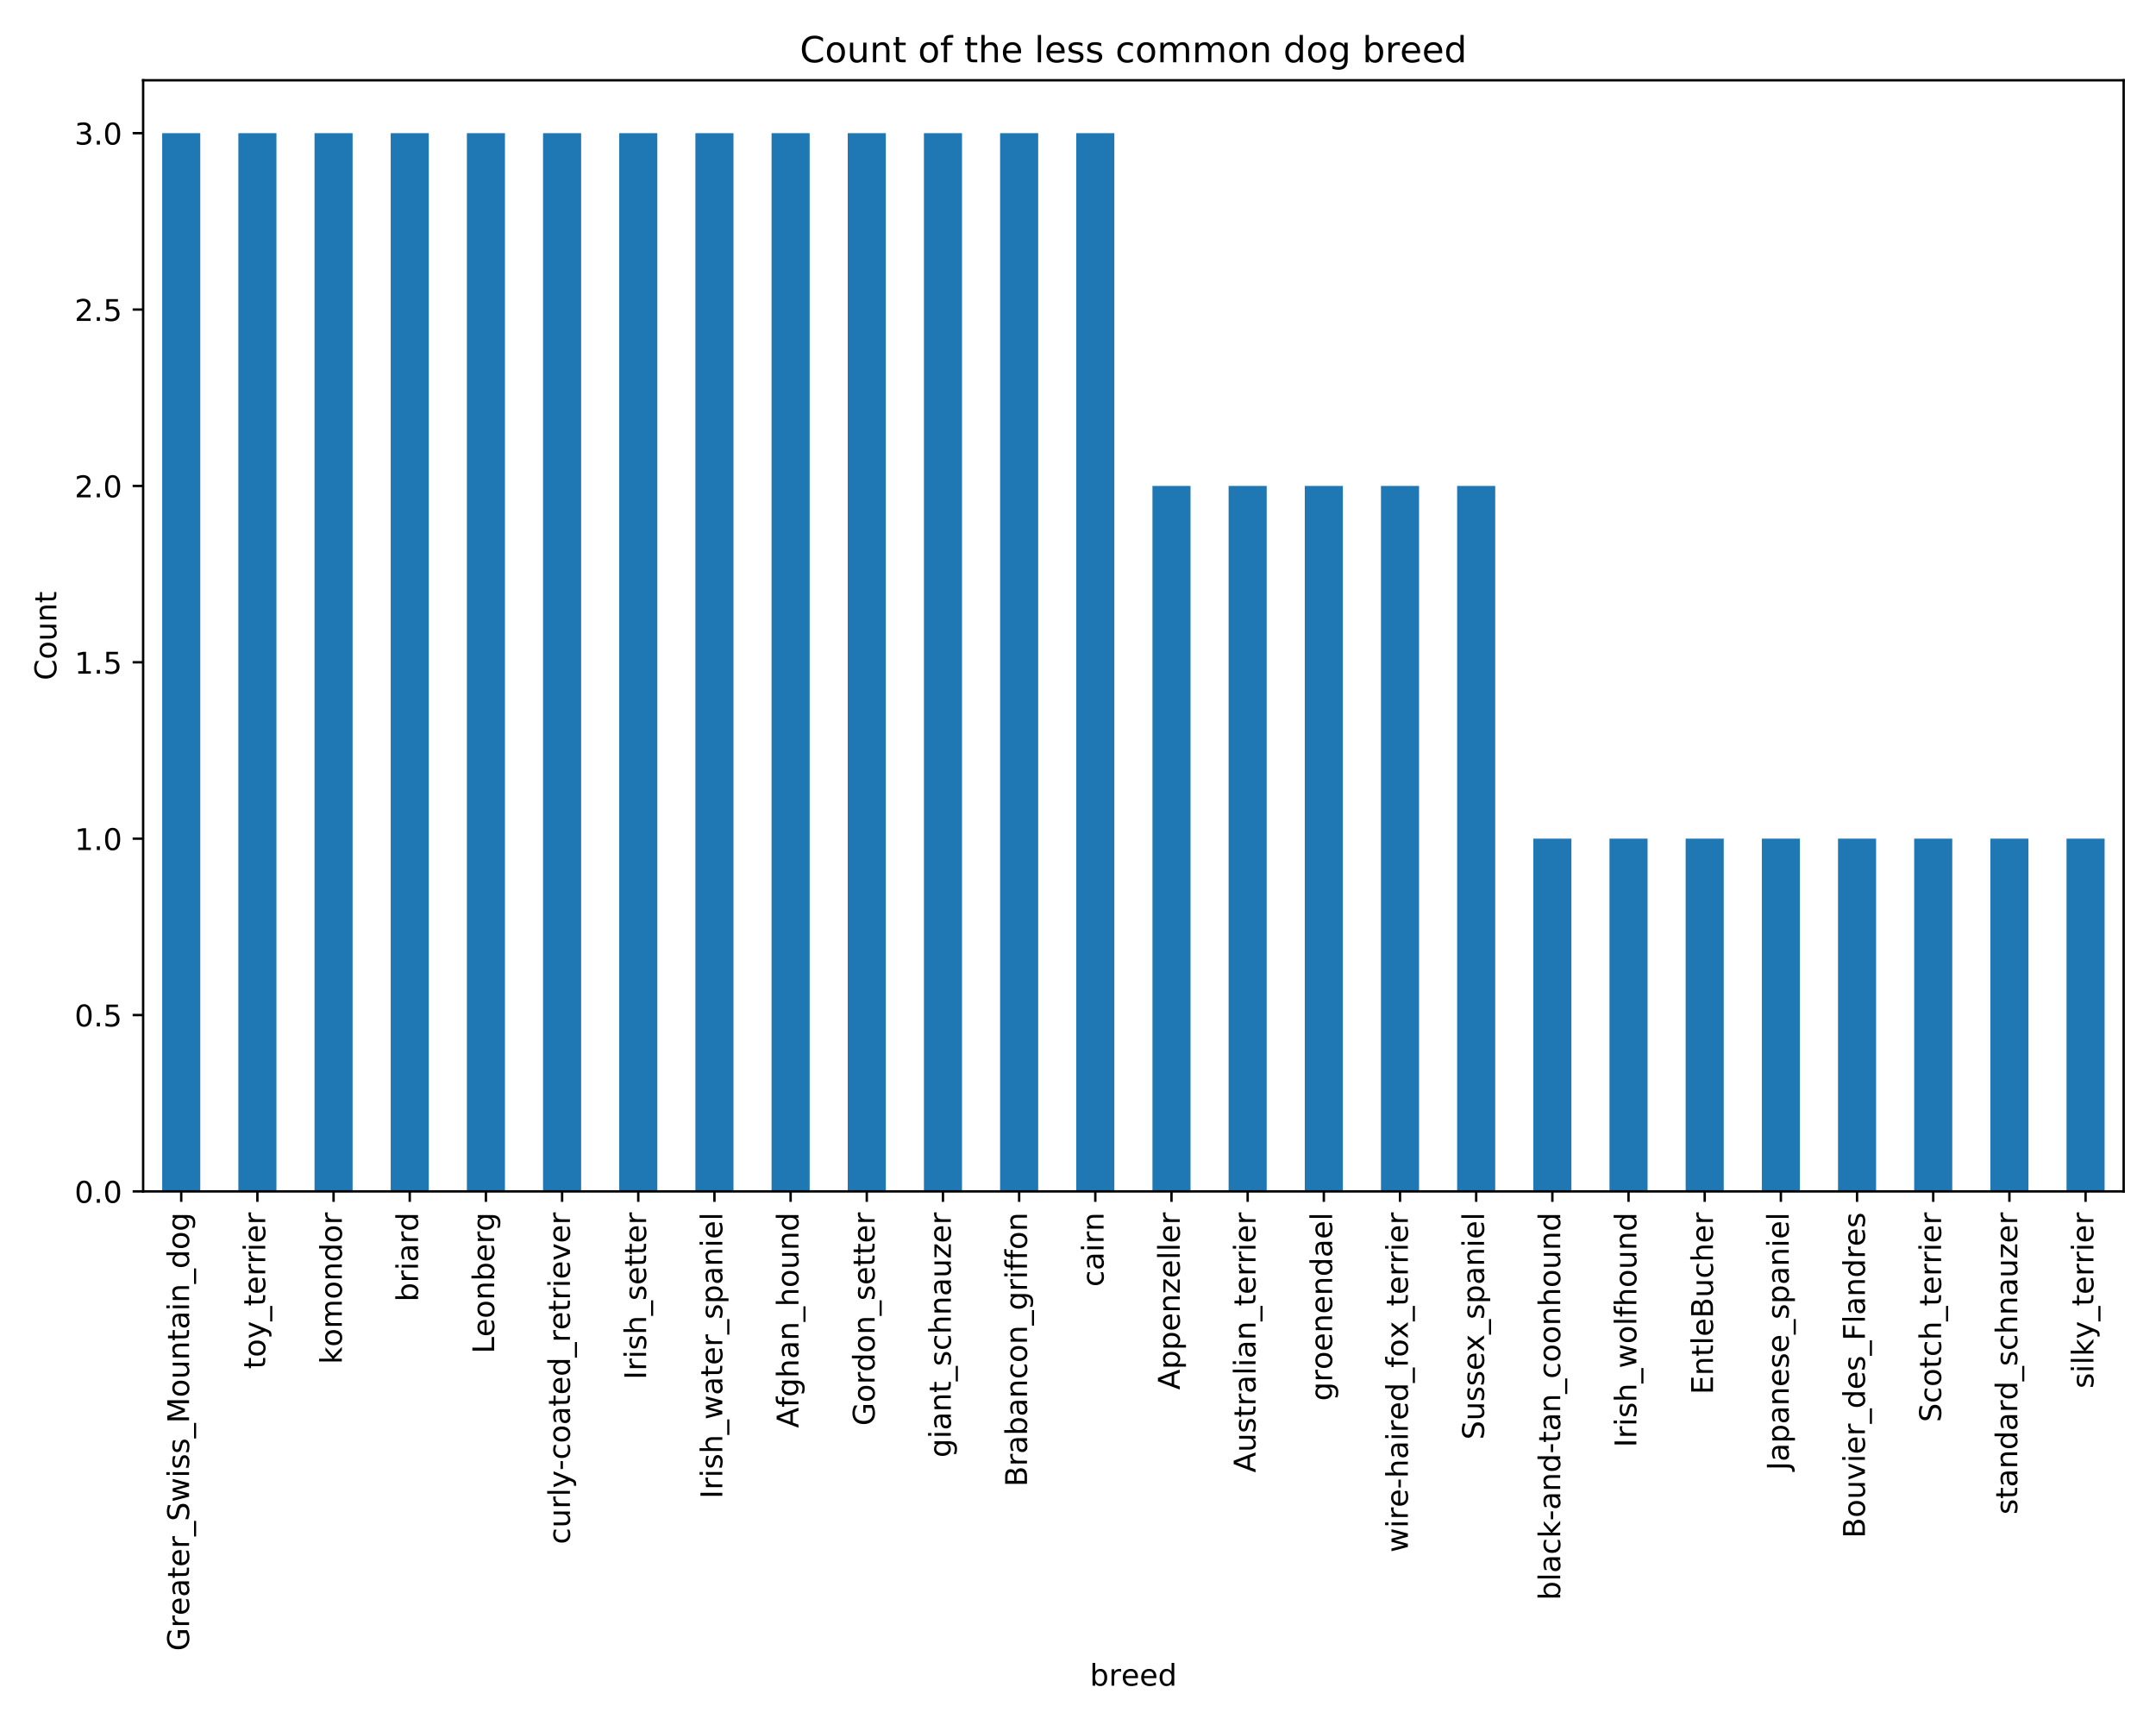 <?xml version="1.0" encoding="utf-8" standalone="no"?>
<!DOCTYPE svg PUBLIC "-//W3C//DTD SVG 1.1//EN"
  "http://www.w3.org/Graphics/SVG/1.1/DTD/svg11.dtd">
<!-- Created with matplotlib (https://matplotlib.org/) -->
<svg height="576pt" version="1.1" viewBox="0 0 720 576" width="720pt" xmlns="http://www.w3.org/2000/svg" xmlns:xlink="http://www.w3.org/1999/xlink">
 <defs>
  <style type="text/css">
*{stroke-linecap:butt;stroke-linejoin:round;}
  </style>
 </defs>
 <g id="figure_1">
  <g id="patch_1">
   <path d="M 0 576 
L 720 576 
L 720 0 
L 0 0 
z
" style="fill:#ffffff;"/>
  </g>
  <g id="axes_1">
   <g id="patch_2">
    <path d="M 47.8 397.825 
L 709.2 397.825 
L 709.2 26.8 
L 47.8 26.8 
z
" style="fill:#ffffff;"/>
   </g>
   <g id="patch_3">
    <path clip-path="url(#p2c081231d4)" d="M 54.16 397.825 
L 66.879 397.825 
L 66.879 44.468 
L 54.16 44.468 
z
" style="fill:#1f77b4;"/>
   </g>
   <g id="patch_4">
    <path clip-path="url(#p2c081231d4)" d="M 79.598 397.825 
L 92.317 397.825 
L 92.317 44.468 
L 79.598 44.468 
z
" style="fill:#1f77b4;"/>
   </g>
   <g id="patch_5">
    <path clip-path="url(#p2c081231d4)" d="M 105.037 397.825 
L 117.756 397.825 
L 117.756 44.468 
L 105.037 44.468 
z
" style="fill:#1f77b4;"/>
   </g>
   <g id="patch_6">
    <path clip-path="url(#p2c081231d4)" d="M 130.475 397.825 
L 143.194 397.825 
L 143.194 44.468 
L 130.475 44.468 
z
" style="fill:#1f77b4;"/>
   </g>
   <g id="patch_7">
    <path clip-path="url(#p2c081231d4)" d="M 155.913 397.825 
L 168.633 397.825 
L 168.633 44.468 
L 155.913 44.468 
z
" style="fill:#1f77b4;"/>
   </g>
   <g id="patch_8">
    <path clip-path="url(#p2c081231d4)" d="M 181.352 397.825 
L 194.071 397.825 
L 194.071 44.468 
L 181.352 44.468 
z
" style="fill:#1f77b4;"/>
   </g>
   <g id="patch_9">
    <path clip-path="url(#p2c081231d4)" d="M 206.79 397.825 
L 219.51 397.825 
L 219.51 44.468 
L 206.79 44.468 
z
" style="fill:#1f77b4;"/>
   </g>
   <g id="patch_10">
    <path clip-path="url(#p2c081231d4)" d="M 232.229 397.825 
L 244.948 397.825 
L 244.948 44.468 
L 232.229 44.468 
z
" style="fill:#1f77b4;"/>
   </g>
   <g id="patch_11">
    <path clip-path="url(#p2c081231d4)" d="M 257.667 397.825 
L 270.387 397.825 
L 270.387 44.468 
L 257.667 44.468 
z
" style="fill:#1f77b4;"/>
   </g>
   <g id="patch_12">
    <path clip-path="url(#p2c081231d4)" d="M 283.106 397.825 
L 295.825 397.825 
L 295.825 44.468 
L 283.106 44.468 
z
" style="fill:#1f77b4;"/>
   </g>
   <g id="patch_13">
    <path clip-path="url(#p2c081231d4)" d="M 308.544 397.825 
L 321.263 397.825 
L 321.263 44.468 
L 308.544 44.468 
z
" style="fill:#1f77b4;"/>
   </g>
   <g id="patch_14">
    <path clip-path="url(#p2c081231d4)" d="M 333.983 397.825 
L 346.702 397.825 
L 346.702 44.468 
L 333.983 44.468 
z
" style="fill:#1f77b4;"/>
   </g>
   <g id="patch_15">
    <path clip-path="url(#p2c081231d4)" d="M 359.421 397.825 
L 372.14 397.825 
L 372.14 44.468 
L 359.421 44.468 
z
" style="fill:#1f77b4;"/>
   </g>
   <g id="patch_16">
    <path clip-path="url(#p2c081231d4)" d="M 384.86 397.825 
L 397.579 397.825 
L 397.579 162.254 
L 384.86 162.254 
z
" style="fill:#1f77b4;"/>
   </g>
   <g id="patch_17">
    <path clip-path="url(#p2c081231d4)" d="M 410.298 397.825 
L 423.017 397.825 
L 423.017 162.254 
L 410.298 162.254 
z
" style="fill:#1f77b4;"/>
   </g>
   <g id="patch_18">
    <path clip-path="url(#p2c081231d4)" d="M 435.737 397.825 
L 448.456 397.825 
L 448.456 162.254 
L 435.737 162.254 
z
" style="fill:#1f77b4;"/>
   </g>
   <g id="patch_19">
    <path clip-path="url(#p2c081231d4)" d="M 461.175 397.825 
L 473.894 397.825 
L 473.894 162.254 
L 461.175 162.254 
z
" style="fill:#1f77b4;"/>
   </g>
   <g id="patch_20">
    <path clip-path="url(#p2c081231d4)" d="M 486.613 397.825 
L 499.333 397.825 
L 499.333 162.254 
L 486.613 162.254 
z
" style="fill:#1f77b4;"/>
   </g>
   <g id="patch_21">
    <path clip-path="url(#p2c081231d4)" d="M 512.052 397.825 
L 524.771 397.825 
L 524.771 280.039 
L 512.052 280.039 
z
" style="fill:#1f77b4;"/>
   </g>
   <g id="patch_22">
    <path clip-path="url(#p2c081231d4)" d="M 537.49 397.825 
L 550.21 397.825 
L 550.21 280.039 
L 537.49 280.039 
z
" style="fill:#1f77b4;"/>
   </g>
   <g id="patch_23">
    <path clip-path="url(#p2c081231d4)" d="M 562.929 397.825 
L 575.648 397.825 
L 575.648 280.039 
L 562.929 280.039 
z
" style="fill:#1f77b4;"/>
   </g>
   <g id="patch_24">
    <path clip-path="url(#p2c081231d4)" d="M 588.367 397.825 
L 601.087 397.825 
L 601.087 280.039 
L 588.367 280.039 
z
" style="fill:#1f77b4;"/>
   </g>
   <g id="patch_25">
    <path clip-path="url(#p2c081231d4)" d="M 613.806 397.825 
L 626.525 397.825 
L 626.525 280.039 
L 613.806 280.039 
z
" style="fill:#1f77b4;"/>
   </g>
   <g id="patch_26">
    <path clip-path="url(#p2c081231d4)" d="M 639.244 397.825 
L 651.963 397.825 
L 651.963 280.039 
L 639.244 280.039 
z
" style="fill:#1f77b4;"/>
   </g>
   <g id="patch_27">
    <path clip-path="url(#p2c081231d4)" d="M 664.683 397.825 
L 677.402 397.825 
L 677.402 280.039 
L 664.683 280.039 
z
" style="fill:#1f77b4;"/>
   </g>
   <g id="patch_28">
    <path clip-path="url(#p2c081231d4)" d="M 690.121 397.825 
L 702.84 397.825 
L 702.84 280.039 
L 690.121 280.039 
z
" style="fill:#1f77b4;"/>
   </g>
   <g id="matplotlib.axis_1">
    <g id="xtick_1">
     <g id="line2d_1">
      <defs>
       <path d="M 0 0 
L 0 3.5 
" id="m8d264f7291" style="stroke:#000000;stroke-width:0.8;"/>
      </defs>
      <g>
       <use style="stroke:#000000;stroke-width:0.8;" x="60.519" xlink:href="#m8d264f7291" y="397.825"/>
      </g>
     </g>
     <g id="text_1">
      <!-- Greater_Swiss_Mountain_dog -->
      <defs>
       <path d="M 59.516 10.406 
L 59.516 29.984 
L 43.406 29.984 
L 43.406 38.094 
L 69.281 38.094 
L 69.281 6.781 
Q 63.578 2.734 56.688 0.656 
Q 49.812 -1.422 42 -1.422 
Q 24.906 -1.422 15.25 8.562 
Q 5.609 18.562 5.609 36.375 
Q 5.609 54.25 15.25 64.234 
Q 24.906 74.219 42 74.219 
Q 49.125 74.219 55.547 72.453 
Q 61.969 70.703 67.391 67.281 
L 67.391 56.781 
Q 61.922 61.422 55.766 63.766 
Q 49.609 66.109 42.828 66.109 
Q 29.438 66.109 22.719 58.641 
Q 16.016 51.172 16.016 36.375 
Q 16.016 21.625 22.719 14.156 
Q 29.438 6.688 42.828 6.688 
Q 48.047 6.688 52.141 7.594 
Q 56.25 8.5 59.516 10.406 
z
" id="DejaVuSans-71"/>
       <path d="M 41.109 46.297 
Q 39.594 47.172 37.812 47.578 
Q 36.031 48 33.891 48 
Q 26.266 48 22.188 43.047 
Q 18.109 38.094 18.109 28.812 
L 18.109 0 
L 9.078 0 
L 9.078 54.688 
L 18.109 54.688 
L 18.109 46.188 
Q 20.953 51.172 25.484 53.578 
Q 30.031 56 36.531 56 
Q 37.453 56 38.578 55.875 
Q 39.703 55.766 41.062 55.516 
z
" id="DejaVuSans-114"/>
       <path d="M 56.203 29.594 
L 56.203 25.203 
L 14.891 25.203 
Q 15.484 15.922 20.484 11.062 
Q 25.484 6.203 34.422 6.203 
Q 39.594 6.203 44.453 7.469 
Q 49.312 8.734 54.109 11.281 
L 54.109 2.781 
Q 49.266 0.734 44.188 -0.344 
Q 39.109 -1.422 33.891 -1.422 
Q 20.797 -1.422 13.156 6.188 
Q 5.516 13.812 5.516 26.812 
Q 5.516 40.234 12.766 48.109 
Q 20.016 56 32.328 56 
Q 43.359 56 49.781 48.891 
Q 56.203 41.797 56.203 29.594 
z
M 47.219 32.234 
Q 47.125 39.594 43.094 43.984 
Q 39.062 48.391 32.422 48.391 
Q 24.906 48.391 20.391 44.141 
Q 15.875 39.891 15.188 32.172 
z
" id="DejaVuSans-101"/>
       <path d="M 34.281 27.484 
Q 23.391 27.484 19.188 25 
Q 14.984 22.516 14.984 16.5 
Q 14.984 11.719 18.141 8.906 
Q 21.297 6.109 26.703 6.109 
Q 34.188 6.109 38.703 11.406 
Q 43.219 16.703 43.219 25.484 
L 43.219 27.484 
z
M 52.203 31.203 
L 52.203 0 
L 43.219 0 
L 43.219 8.297 
Q 40.141 3.328 35.547 0.953 
Q 30.953 -1.422 24.312 -1.422 
Q 15.922 -1.422 10.953 3.297 
Q 6 8.016 6 15.922 
Q 6 25.141 12.172 29.828 
Q 18.359 34.516 30.609 34.516 
L 43.219 34.516 
L 43.219 35.406 
Q 43.219 41.609 39.141 45 
Q 35.062 48.391 27.688 48.391 
Q 23 48.391 18.547 47.266 
Q 14.109 46.141 10.016 43.891 
L 10.016 52.203 
Q 14.938 54.109 19.578 55.047 
Q 24.219 56 28.609 56 
Q 40.484 56 46.344 49.844 
Q 52.203 43.703 52.203 31.203 
z
" id="DejaVuSans-97"/>
       <path d="M 18.312 70.219 
L 18.312 54.688 
L 36.812 54.688 
L 36.812 47.703 
L 18.312 47.703 
L 18.312 18.016 
Q 18.312 11.328 20.141 9.422 
Q 21.969 7.516 27.594 7.516 
L 36.812 7.516 
L 36.812 0 
L 27.594 0 
Q 17.188 0 13.234 3.875 
Q 9.281 7.766 9.281 18.016 
L 9.281 47.703 
L 2.688 47.703 
L 2.688 54.688 
L 9.281 54.688 
L 9.281 70.219 
z
" id="DejaVuSans-116"/>
       <path d="M 50.984 -16.609 
L 50.984 -23.578 
L -0.984 -23.578 
L -0.984 -16.609 
z
" id="DejaVuSans-95"/>
       <path d="M 53.516 70.516 
L 53.516 60.891 
Q 47.906 63.578 42.922 64.891 
Q 37.938 66.219 33.297 66.219 
Q 25.25 66.219 20.875 63.094 
Q 16.5 59.969 16.5 54.203 
Q 16.5 49.359 19.406 46.891 
Q 22.312 44.438 30.422 42.922 
L 36.375 41.703 
Q 47.406 39.594 52.656 34.297 
Q 57.906 29 57.906 20.125 
Q 57.906 9.516 50.797 4.047 
Q 43.703 -1.422 29.984 -1.422 
Q 24.812 -1.422 18.969 -0.25 
Q 13.141 0.922 6.891 3.219 
L 6.891 13.375 
Q 12.891 10.016 18.656 8.297 
Q 24.422 6.594 29.984 6.594 
Q 38.422 6.594 43.016 9.906 
Q 47.609 13.234 47.609 19.391 
Q 47.609 24.75 44.312 27.781 
Q 41.016 30.812 33.5 32.328 
L 27.484 33.5 
Q 16.453 35.688 11.516 40.375 
Q 6.594 45.062 6.594 53.422 
Q 6.594 63.094 13.406 68.656 
Q 20.219 74.219 32.172 74.219 
Q 37.312 74.219 42.625 73.281 
Q 47.953 72.359 53.516 70.516 
z
" id="DejaVuSans-83"/>
       <path d="M 4.203 54.688 
L 13.188 54.688 
L 24.422 12.016 
L 35.594 54.688 
L 46.188 54.688 
L 57.422 12.016 
L 68.609 54.688 
L 77.594 54.688 
L 63.281 0 
L 52.688 0 
L 40.922 44.828 
L 29.109 0 
L 18.5 0 
z
" id="DejaVuSans-119"/>
       <path d="M 9.422 54.688 
L 18.406 54.688 
L 18.406 0 
L 9.422 0 
z
M 9.422 75.984 
L 18.406 75.984 
L 18.406 64.594 
L 9.422 64.594 
z
" id="DejaVuSans-105"/>
       <path d="M 44.281 53.078 
L 44.281 44.578 
Q 40.484 46.531 36.375 47.5 
Q 32.281 48.484 27.875 48.484 
Q 21.188 48.484 17.844 46.438 
Q 14.5 44.391 14.5 40.281 
Q 14.5 37.156 16.891 35.375 
Q 19.281 33.594 26.516 31.984 
L 29.594 31.297 
Q 39.156 29.25 43.188 25.516 
Q 47.219 21.781 47.219 15.094 
Q 47.219 7.469 41.188 3.016 
Q 35.156 -1.422 24.609 -1.422 
Q 20.219 -1.422 15.453 -0.562 
Q 10.688 0.297 5.422 2 
L 5.422 11.281 
Q 10.406 8.688 15.234 7.391 
Q 20.062 6.109 24.812 6.109 
Q 31.156 6.109 34.562 8.281 
Q 37.984 10.453 37.984 14.406 
Q 37.984 18.062 35.516 20.016 
Q 33.062 21.969 24.703 23.781 
L 21.578 24.516 
Q 13.234 26.266 9.516 29.906 
Q 5.812 33.547 5.812 39.891 
Q 5.812 47.609 11.281 51.797 
Q 16.75 56 26.812 56 
Q 31.781 56 36.172 55.266 
Q 40.578 54.547 44.281 53.078 
z
" id="DejaVuSans-115"/>
       <path d="M 9.812 72.906 
L 24.516 72.906 
L 43.109 23.297 
L 61.812 72.906 
L 76.516 72.906 
L 76.516 0 
L 66.891 0 
L 66.891 64.016 
L 48.094 14.016 
L 38.188 14.016 
L 19.391 64.016 
L 19.391 0 
L 9.812 0 
z
" id="DejaVuSans-77"/>
       <path d="M 30.609 48.391 
Q 23.391 48.391 19.188 42.75 
Q 14.984 37.109 14.984 27.297 
Q 14.984 17.484 19.156 11.844 
Q 23.344 6.203 30.609 6.203 
Q 37.797 6.203 41.984 11.859 
Q 46.188 17.531 46.188 27.297 
Q 46.188 37.016 41.984 42.703 
Q 37.797 48.391 30.609 48.391 
z
M 30.609 56 
Q 42.328 56 49.016 48.375 
Q 55.719 40.766 55.719 27.297 
Q 55.719 13.875 49.016 6.219 
Q 42.328 -1.422 30.609 -1.422 
Q 18.844 -1.422 12.172 6.219 
Q 5.516 13.875 5.516 27.297 
Q 5.516 40.766 12.172 48.375 
Q 18.844 56 30.609 56 
z
" id="DejaVuSans-111"/>
       <path d="M 8.5 21.578 
L 8.5 54.688 
L 17.484 54.688 
L 17.484 21.922 
Q 17.484 14.156 20.5 10.266 
Q 23.531 6.391 29.594 6.391 
Q 36.859 6.391 41.078 11.031 
Q 45.312 15.672 45.312 23.688 
L 45.312 54.688 
L 54.297 54.688 
L 54.297 0 
L 45.312 0 
L 45.312 8.406 
Q 42.047 3.422 37.719 1 
Q 33.406 -1.422 27.688 -1.422 
Q 18.266 -1.422 13.375 4.438 
Q 8.5 10.297 8.5 21.578 
z
M 31.109 56 
z
" id="DejaVuSans-117"/>
       <path d="M 54.891 33.016 
L 54.891 0 
L 45.906 0 
L 45.906 32.719 
Q 45.906 40.484 42.875 44.328 
Q 39.844 48.188 33.797 48.188 
Q 26.516 48.188 22.312 43.547 
Q 18.109 38.922 18.109 30.906 
L 18.109 0 
L 9.078 0 
L 9.078 54.688 
L 18.109 54.688 
L 18.109 46.188 
Q 21.344 51.125 25.703 53.562 
Q 30.078 56 35.797 56 
Q 45.219 56 50.047 50.172 
Q 54.891 44.344 54.891 33.016 
z
" id="DejaVuSans-110"/>
       <path d="M 45.406 46.391 
L 45.406 75.984 
L 54.391 75.984 
L 54.391 0 
L 45.406 0 
L 45.406 8.203 
Q 42.578 3.328 38.25 0.953 
Q 33.938 -1.422 27.875 -1.422 
Q 17.969 -1.422 11.734 6.484 
Q 5.516 14.406 5.516 27.297 
Q 5.516 40.188 11.734 48.094 
Q 17.969 56 27.875 56 
Q 33.938 56 38.25 53.625 
Q 42.578 51.266 45.406 46.391 
z
M 14.797 27.297 
Q 14.797 17.391 18.875 11.75 
Q 22.953 6.109 30.078 6.109 
Q 37.203 6.109 41.297 11.75 
Q 45.406 17.391 45.406 27.297 
Q 45.406 37.203 41.297 42.844 
Q 37.203 48.484 30.078 48.484 
Q 22.953 48.484 18.875 42.844 
Q 14.797 37.203 14.797 27.297 
z
" id="DejaVuSans-100"/>
       <path d="M 45.406 27.984 
Q 45.406 37.75 41.375 43.109 
Q 37.359 48.484 30.078 48.484 
Q 22.859 48.484 18.828 43.109 
Q 14.797 37.75 14.797 27.984 
Q 14.797 18.266 18.828 12.891 
Q 22.859 7.516 30.078 7.516 
Q 37.359 7.516 41.375 12.891 
Q 45.406 18.266 45.406 27.984 
z
M 54.391 6.781 
Q 54.391 -7.172 48.188 -13.984 
Q 42 -20.797 29.203 -20.797 
Q 24.469 -20.797 20.266 -20.094 
Q 16.062 -19.391 12.109 -17.922 
L 12.109 -9.188 
Q 16.062 -11.328 19.922 -12.344 
Q 23.781 -13.375 27.781 -13.375 
Q 36.625 -13.375 41.016 -8.766 
Q 45.406 -4.156 45.406 5.172 
L 45.406 9.625 
Q 42.625 4.781 38.281 2.391 
Q 33.938 0 27.875 0 
Q 17.828 0 11.672 7.656 
Q 5.516 15.328 5.516 27.984 
Q 5.516 40.672 11.672 48.328 
Q 17.828 56 27.875 56 
Q 33.938 56 38.281 53.609 
Q 42.625 51.219 45.406 46.391 
L 45.406 54.688 
L 54.391 54.688 
z
" id="DejaVuSans-103"/>
      </defs>
      <g transform="translate(63.14 551.272)rotate(-90)scale(0.1 -0.1)">
       <use xlink:href="#DejaVuSans-71"/>
       <use x="77.49" xlink:href="#DejaVuSans-114"/>
       <use x="118.572" xlink:href="#DejaVuSans-101"/>
       <use x="180.096" xlink:href="#DejaVuSans-97"/>
       <use x="241.375" xlink:href="#DejaVuSans-116"/>
       <use x="280.584" xlink:href="#DejaVuSans-101"/>
       <use x="342.107" xlink:href="#DejaVuSans-114"/>
       <use x="383.221" xlink:href="#DejaVuSans-95"/>
       <use x="433.221" xlink:href="#DejaVuSans-83"/>
       <use x="496.697" xlink:href="#DejaVuSans-119"/>
       <use x="578.484" xlink:href="#DejaVuSans-105"/>
       <use x="606.268" xlink:href="#DejaVuSans-115"/>
       <use x="658.367" xlink:href="#DejaVuSans-115"/>
       <use x="710.467" xlink:href="#DejaVuSans-95"/>
       <use x="760.467" xlink:href="#DejaVuSans-77"/>
       <use x="846.746" xlink:href="#DejaVuSans-111"/>
       <use x="907.928" xlink:href="#DejaVuSans-117"/>
       <use x="971.307" xlink:href="#DejaVuSans-110"/>
       <use x="1034.686" xlink:href="#DejaVuSans-116"/>
       <use x="1073.895" xlink:href="#DejaVuSans-97"/>
       <use x="1135.174" xlink:href="#DejaVuSans-105"/>
       <use x="1162.957" xlink:href="#DejaVuSans-110"/>
       <use x="1226.336" xlink:href="#DejaVuSans-95"/>
       <use x="1276.336" xlink:href="#DejaVuSans-100"/>
       <use x="1339.812" xlink:href="#DejaVuSans-111"/>
       <use x="1400.994" xlink:href="#DejaVuSans-103"/>
      </g>
     </g>
    </g>
    <g id="xtick_2">
     <g id="line2d_2">
      <g>
       <use style="stroke:#000000;stroke-width:0.8;" x="85.958" xlink:href="#m8d264f7291" y="397.825"/>
      </g>
     </g>
     <g id="text_2">
      <!-- toy_terrier -->
      <defs>
       <path d="M 32.172 -5.078 
Q 28.375 -14.844 24.75 -17.812 
Q 21.141 -20.797 15.094 -20.797 
L 7.906 -20.797 
L 7.906 -13.281 
L 13.188 -13.281 
Q 16.891 -13.281 18.938 -11.516 
Q 21 -9.766 23.484 -3.219 
L 25.094 0.875 
L 2.984 54.688 
L 12.5 54.688 
L 29.594 11.922 
L 46.688 54.688 
L 56.203 54.688 
z
" id="DejaVuSans-121"/>
      </defs>
      <g transform="translate(88.578 457.119)rotate(-90)scale(0.1 -0.1)">
       <use xlink:href="#DejaVuSans-116"/>
       <use x="39.209" xlink:href="#DejaVuSans-111"/>
       <use x="100.391" xlink:href="#DejaVuSans-121"/>
       <use x="159.57" xlink:href="#DejaVuSans-95"/>
       <use x="209.57" xlink:href="#DejaVuSans-116"/>
       <use x="248.779" xlink:href="#DejaVuSans-101"/>
       <use x="310.303" xlink:href="#DejaVuSans-114"/>
       <use x="351.4" xlink:href="#DejaVuSans-114"/>
       <use x="392.514" xlink:href="#DejaVuSans-105"/>
       <use x="420.297" xlink:href="#DejaVuSans-101"/>
       <use x="481.82" xlink:href="#DejaVuSans-114"/>
      </g>
     </g>
    </g>
    <g id="xtick_3">
     <g id="line2d_3">
      <g>
       <use style="stroke:#000000;stroke-width:0.8;" x="111.396" xlink:href="#m8d264f7291" y="397.825"/>
      </g>
     </g>
     <g id="text_3">
      <!-- komondor -->
      <defs>
       <path d="M 9.078 75.984 
L 18.109 75.984 
L 18.109 31.109 
L 44.922 54.688 
L 56.391 54.688 
L 27.391 29.109 
L 57.625 0 
L 45.906 0 
L 18.109 26.703 
L 18.109 0 
L 9.078 0 
z
" id="DejaVuSans-107"/>
       <path d="M 52 44.188 
Q 55.375 50.25 60.062 53.125 
Q 64.75 56 71.094 56 
Q 79.641 56 84.281 50.016 
Q 88.922 44.047 88.922 33.016 
L 88.922 0 
L 79.891 0 
L 79.891 32.719 
Q 79.891 40.578 77.094 44.375 
Q 74.312 48.188 68.609 48.188 
Q 61.625 48.188 57.562 43.547 
Q 53.516 38.922 53.516 30.906 
L 53.516 0 
L 44.484 0 
L 44.484 32.719 
Q 44.484 40.625 41.703 44.406 
Q 38.922 48.188 33.109 48.188 
Q 26.219 48.188 22.156 43.531 
Q 18.109 38.875 18.109 30.906 
L 18.109 0 
L 9.078 0 
L 9.078 54.688 
L 18.109 54.688 
L 18.109 46.188 
Q 21.188 51.219 25.484 53.609 
Q 29.781 56 35.688 56 
Q 41.656 56 45.828 52.969 
Q 50 49.953 52 44.188 
z
" id="DejaVuSans-109"/>
      </defs>
      <g transform="translate(114.156 455.505)rotate(-90)scale(0.1 -0.1)">
       <use xlink:href="#DejaVuSans-107"/>
       <use x="57.863" xlink:href="#DejaVuSans-111"/>
       <use x="119.045" xlink:href="#DejaVuSans-109"/>
       <use x="216.457" xlink:href="#DejaVuSans-111"/>
       <use x="277.639" xlink:href="#DejaVuSans-110"/>
       <use x="341.018" xlink:href="#DejaVuSans-100"/>
       <use x="404.494" xlink:href="#DejaVuSans-111"/>
       <use x="465.676" xlink:href="#DejaVuSans-114"/>
      </g>
     </g>
    </g>
    <g id="xtick_4">
     <g id="line2d_4">
      <g>
       <use style="stroke:#000000;stroke-width:0.8;" x="136.835" xlink:href="#m8d264f7291" y="397.825"/>
      </g>
     </g>
     <g id="text_4">
      <!-- briard -->
      <defs>
       <path d="M 48.688 27.297 
Q 48.688 37.203 44.609 42.844 
Q 40.531 48.484 33.406 48.484 
Q 26.266 48.484 22.188 42.844 
Q 18.109 37.203 18.109 27.297 
Q 18.109 17.391 22.188 11.75 
Q 26.266 6.109 33.406 6.109 
Q 40.531 6.109 44.609 11.75 
Q 48.688 17.391 48.688 27.297 
z
M 18.109 46.391 
Q 20.953 51.266 25.266 53.625 
Q 29.594 56 35.594 56 
Q 45.562 56 51.781 48.094 
Q 58.016 40.188 58.016 27.297 
Q 58.016 14.406 51.781 6.484 
Q 45.562 -1.422 35.594 -1.422 
Q 29.594 -1.422 25.266 0.953 
Q 20.953 3.328 18.109 8.203 
L 18.109 0 
L 9.078 0 
L 9.078 75.984 
L 18.109 75.984 
z
" id="DejaVuSans-98"/>
      </defs>
      <g transform="translate(139.594 434.648)rotate(-90)scale(0.1 -0.1)">
       <use xlink:href="#DejaVuSans-98"/>
       <use x="63.477" xlink:href="#DejaVuSans-114"/>
       <use x="104.59" xlink:href="#DejaVuSans-105"/>
       <use x="132.373" xlink:href="#DejaVuSans-97"/>
       <use x="193.652" xlink:href="#DejaVuSans-114"/>
       <use x="234.75" xlink:href="#DejaVuSans-100"/>
      </g>
     </g>
    </g>
    <g id="xtick_5">
     <g id="line2d_5">
      <g>
       <use style="stroke:#000000;stroke-width:0.8;" x="162.273" xlink:href="#m8d264f7291" y="397.825"/>
      </g>
     </g>
     <g id="text_5">
      <!-- Leonberg -->
      <defs>
       <path d="M 9.812 72.906 
L 19.672 72.906 
L 19.672 8.297 
L 55.172 8.297 
L 55.172 0 
L 9.812 0 
z
" id="DejaVuSans-76"/>
      </defs>
      <g transform="translate(165.032 451.964)rotate(-90)scale(0.1 -0.1)">
       <use xlink:href="#DejaVuSans-76"/>
       <use x="55.697" xlink:href="#DejaVuSans-101"/>
       <use x="117.221" xlink:href="#DejaVuSans-111"/>
       <use x="178.402" xlink:href="#DejaVuSans-110"/>
       <use x="241.781" xlink:href="#DejaVuSans-98"/>
       <use x="305.258" xlink:href="#DejaVuSans-101"/>
       <use x="366.781" xlink:href="#DejaVuSans-114"/>
       <use x="407.879" xlink:href="#DejaVuSans-103"/>
      </g>
     </g>
    </g>
    <g id="xtick_6">
     <g id="line2d_6">
      <g>
       <use style="stroke:#000000;stroke-width:0.8;" x="187.712" xlink:href="#m8d264f7291" y="397.825"/>
      </g>
     </g>
     <g id="text_6">
      <!-- curly-coated_retriever -->
      <defs>
       <path d="M 48.781 52.594 
L 48.781 44.188 
Q 44.969 46.297 41.141 47.344 
Q 37.312 48.391 33.406 48.391 
Q 24.656 48.391 19.812 42.844 
Q 14.984 37.312 14.984 27.297 
Q 14.984 17.281 19.812 11.734 
Q 24.656 6.203 33.406 6.203 
Q 37.312 6.203 41.141 7.25 
Q 44.969 8.297 48.781 10.406 
L 48.781 2.094 
Q 45.016 0.344 40.984 -0.531 
Q 36.969 -1.422 32.422 -1.422 
Q 20.062 -1.422 12.781 6.344 
Q 5.516 14.109 5.516 27.297 
Q 5.516 40.672 12.859 48.328 
Q 20.219 56 33.016 56 
Q 37.156 56 41.109 55.141 
Q 45.062 54.297 48.781 52.594 
z
" id="DejaVuSans-99"/>
       <path d="M 9.422 75.984 
L 18.406 75.984 
L 18.406 0 
L 9.422 0 
z
" id="DejaVuSans-108"/>
       <path d="M 4.891 31.391 
L 31.203 31.391 
L 31.203 23.391 
L 4.891 23.391 
z
" id="DejaVuSans-45"/>
       <path d="M 2.984 54.688 
L 12.5 54.688 
L 29.594 8.797 
L 46.688 54.688 
L 56.203 54.688 
L 35.688 0 
L 23.484 0 
z
" id="DejaVuSans-118"/>
      </defs>
      <g transform="translate(190.332 515.648)rotate(-90)scale(0.1 -0.1)">
       <use xlink:href="#DejaVuSans-99"/>
       <use x="54.98" xlink:href="#DejaVuSans-117"/>
       <use x="118.359" xlink:href="#DejaVuSans-114"/>
       <use x="159.473" xlink:href="#DejaVuSans-108"/>
       <use x="187.256" xlink:href="#DejaVuSans-121"/>
       <use x="246.42" xlink:href="#DejaVuSans-45"/>
       <use x="282.504" xlink:href="#DejaVuSans-99"/>
       <use x="337.484" xlink:href="#DejaVuSans-111"/>
       <use x="398.666" xlink:href="#DejaVuSans-97"/>
       <use x="459.945" xlink:href="#DejaVuSans-116"/>
       <use x="499.154" xlink:href="#DejaVuSans-101"/>
       <use x="560.678" xlink:href="#DejaVuSans-100"/>
       <use x="624.154" xlink:href="#DejaVuSans-95"/>
       <use x="674.154" xlink:href="#DejaVuSans-114"/>
       <use x="715.236" xlink:href="#DejaVuSans-101"/>
       <use x="776.76" xlink:href="#DejaVuSans-116"/>
       <use x="815.969" xlink:href="#DejaVuSans-114"/>
       <use x="857.082" xlink:href="#DejaVuSans-105"/>
       <use x="884.865" xlink:href="#DejaVuSans-101"/>
       <use x="946.389" xlink:href="#DejaVuSans-118"/>
       <use x="1005.568" xlink:href="#DejaVuSans-101"/>
       <use x="1067.092" xlink:href="#DejaVuSans-114"/>
      </g>
     </g>
    </g>
    <g id="xtick_7">
     <g id="line2d_7">
      <g>
       <use style="stroke:#000000;stroke-width:0.8;" x="213.15" xlink:href="#m8d264f7291" y="397.825"/>
      </g>
     </g>
     <g id="text_7">
      <!-- Irish_setter -->
      <defs>
       <path d="M 9.812 72.906 
L 19.672 72.906 
L 19.672 0 
L 9.812 0 
z
" id="DejaVuSans-73"/>
       <path d="M 54.891 33.016 
L 54.891 0 
L 45.906 0 
L 45.906 32.719 
Q 45.906 40.484 42.875 44.328 
Q 39.844 48.188 33.797 48.188 
Q 26.516 48.188 22.312 43.547 
Q 18.109 38.922 18.109 30.906 
L 18.109 0 
L 9.078 0 
L 9.078 75.984 
L 18.109 75.984 
L 18.109 46.188 
Q 21.344 51.125 25.703 53.562 
Q 30.078 56 35.797 56 
Q 45.219 56 50.047 50.172 
Q 54.891 44.344 54.891 33.016 
z
" id="DejaVuSans-104"/>
      </defs>
      <g transform="translate(215.77 460.678)rotate(-90)scale(0.1 -0.1)">
       <use xlink:href="#DejaVuSans-73"/>
       <use x="29.492" xlink:href="#DejaVuSans-114"/>
       <use x="70.605" xlink:href="#DejaVuSans-105"/>
       <use x="98.389" xlink:href="#DejaVuSans-115"/>
       <use x="150.488" xlink:href="#DejaVuSans-104"/>
       <use x="213.867" xlink:href="#DejaVuSans-95"/>
       <use x="263.867" xlink:href="#DejaVuSans-115"/>
       <use x="315.967" xlink:href="#DejaVuSans-101"/>
       <use x="377.49" xlink:href="#DejaVuSans-116"/>
       <use x="416.699" xlink:href="#DejaVuSans-116"/>
       <use x="455.908" xlink:href="#DejaVuSans-101"/>
       <use x="517.432" xlink:href="#DejaVuSans-114"/>
      </g>
     </g>
    </g>
    <g id="xtick_8">
     <g id="line2d_8">
      <g>
       <use style="stroke:#000000;stroke-width:0.8;" x="238.588" xlink:href="#m8d264f7291" y="397.825"/>
      </g>
     </g>
     <g id="text_8">
      <!-- Irish_water_spaniel -->
      <defs>
       <path d="M 18.109 8.203 
L 18.109 -20.797 
L 9.078 -20.797 
L 9.078 54.688 
L 18.109 54.688 
L 18.109 46.391 
Q 20.953 51.266 25.266 53.625 
Q 29.594 56 35.594 56 
Q 45.562 56 51.781 48.094 
Q 58.016 40.188 58.016 27.297 
Q 58.016 14.406 51.781 6.484 
Q 45.562 -1.422 35.594 -1.422 
Q 29.594 -1.422 25.266 0.953 
Q 20.953 3.328 18.109 8.203 
z
M 48.688 27.297 
Q 48.688 37.203 44.609 42.844 
Q 40.531 48.484 33.406 48.484 
Q 26.266 48.484 22.188 42.844 
Q 18.109 37.203 18.109 27.297 
Q 18.109 17.391 22.188 11.75 
Q 26.266 6.109 33.406 6.109 
Q 40.531 6.109 44.609 11.75 
Q 48.688 17.391 48.688 27.297 
z
" id="DejaVuSans-112"/>
      </defs>
      <g transform="translate(241.209 500.434)rotate(-90)scale(0.1 -0.1)">
       <use xlink:href="#DejaVuSans-73"/>
       <use x="29.492" xlink:href="#DejaVuSans-114"/>
       <use x="70.605" xlink:href="#DejaVuSans-105"/>
       <use x="98.389" xlink:href="#DejaVuSans-115"/>
       <use x="150.488" xlink:href="#DejaVuSans-104"/>
       <use x="213.867" xlink:href="#DejaVuSans-95"/>
       <use x="263.867" xlink:href="#DejaVuSans-119"/>
       <use x="345.654" xlink:href="#DejaVuSans-97"/>
       <use x="406.934" xlink:href="#DejaVuSans-116"/>
       <use x="446.143" xlink:href="#DejaVuSans-101"/>
       <use x="507.666" xlink:href="#DejaVuSans-114"/>
       <use x="548.779" xlink:href="#DejaVuSans-95"/>
       <use x="598.779" xlink:href="#DejaVuSans-115"/>
       <use x="650.879" xlink:href="#DejaVuSans-112"/>
       <use x="714.355" xlink:href="#DejaVuSans-97"/>
       <use x="775.635" xlink:href="#DejaVuSans-110"/>
       <use x="839.014" xlink:href="#DejaVuSans-105"/>
       <use x="866.797" xlink:href="#DejaVuSans-101"/>
       <use x="928.32" xlink:href="#DejaVuSans-108"/>
      </g>
     </g>
    </g>
    <g id="xtick_9">
     <g id="line2d_9">
      <g>
       <use style="stroke:#000000;stroke-width:0.8;" x="264.027" xlink:href="#m8d264f7291" y="397.825"/>
      </g>
     </g>
     <g id="text_9">
      <!-- Afghan_hound -->
      <defs>
       <path d="M 34.188 63.188 
L 20.797 26.906 
L 47.609 26.906 
z
M 28.609 72.906 
L 39.797 72.906 
L 67.578 0 
L 57.328 0 
L 50.688 18.703 
L 17.828 18.703 
L 11.188 0 
L 0.781 0 
z
" id="DejaVuSans-65"/>
       <path d="M 37.109 75.984 
L 37.109 68.5 
L 28.516 68.5 
Q 23.688 68.5 21.797 66.547 
Q 19.922 64.594 19.922 59.516 
L 19.922 54.688 
L 34.719 54.688 
L 34.719 47.703 
L 19.922 47.703 
L 19.922 0 
L 10.891 0 
L 10.891 47.703 
L 2.297 47.703 
L 2.297 54.688 
L 10.891 54.688 
L 10.891 58.5 
Q 10.891 67.625 15.141 71.797 
Q 19.391 75.984 28.609 75.984 
z
" id="DejaVuSans-102"/>
      </defs>
      <g transform="translate(266.647 476.812)rotate(-90)scale(0.1 -0.1)">
       <use xlink:href="#DejaVuSans-65"/>
       <use x="68.361" xlink:href="#DejaVuSans-102"/>
       <use x="103.566" xlink:href="#DejaVuSans-103"/>
       <use x="167.043" xlink:href="#DejaVuSans-104"/>
       <use x="230.422" xlink:href="#DejaVuSans-97"/>
       <use x="291.701" xlink:href="#DejaVuSans-110"/>
       <use x="355.08" xlink:href="#DejaVuSans-95"/>
       <use x="405.08" xlink:href="#DejaVuSans-104"/>
       <use x="468.459" xlink:href="#DejaVuSans-111"/>
       <use x="529.641" xlink:href="#DejaVuSans-117"/>
       <use x="593.02" xlink:href="#DejaVuSans-110"/>
       <use x="656.398" xlink:href="#DejaVuSans-100"/>
      </g>
     </g>
    </g>
    <g id="xtick_10">
     <g id="line2d_10">
      <g>
       <use style="stroke:#000000;stroke-width:0.8;" x="289.465" xlink:href="#m8d264f7291" y="397.825"/>
      </g>
     </g>
     <g id="text_10">
      <!-- Gordon_setter -->
      <g transform="translate(292.086 476.073)rotate(-90)scale(0.1 -0.1)">
       <use xlink:href="#DejaVuSans-71"/>
       <use x="77.49" xlink:href="#DejaVuSans-111"/>
       <use x="138.672" xlink:href="#DejaVuSans-114"/>
       <use x="179.77" xlink:href="#DejaVuSans-100"/>
       <use x="243.246" xlink:href="#DejaVuSans-111"/>
       <use x="304.428" xlink:href="#DejaVuSans-110"/>
       <use x="367.807" xlink:href="#DejaVuSans-95"/>
       <use x="417.807" xlink:href="#DejaVuSans-115"/>
       <use x="469.906" xlink:href="#DejaVuSans-101"/>
       <use x="531.43" xlink:href="#DejaVuSans-116"/>
       <use x="570.639" xlink:href="#DejaVuSans-116"/>
       <use x="609.848" xlink:href="#DejaVuSans-101"/>
       <use x="671.371" xlink:href="#DejaVuSans-114"/>
      </g>
     </g>
    </g>
    <g id="xtick_11">
     <g id="line2d_11">
      <g>
       <use style="stroke:#000000;stroke-width:0.8;" x="314.904" xlink:href="#m8d264f7291" y="397.825"/>
      </g>
     </g>
     <g id="text_11">
      <!-- giant_schnauzer -->
      <defs>
       <path d="M 5.516 54.688 
L 48.188 54.688 
L 48.188 46.484 
L 14.406 7.172 
L 48.188 7.172 
L 48.188 0 
L 4.297 0 
L 4.297 8.203 
L 38.094 47.516 
L 5.516 47.516 
z
" id="DejaVuSans-122"/>
      </defs>
      <g transform="translate(317.524 486.698)rotate(-90)scale(0.1 -0.1)">
       <use xlink:href="#DejaVuSans-103"/>
       <use x="63.477" xlink:href="#DejaVuSans-105"/>
       <use x="91.26" xlink:href="#DejaVuSans-97"/>
       <use x="152.539" xlink:href="#DejaVuSans-110"/>
       <use x="215.918" xlink:href="#DejaVuSans-116"/>
       <use x="255.127" xlink:href="#DejaVuSans-95"/>
       <use x="305.127" xlink:href="#DejaVuSans-115"/>
       <use x="357.227" xlink:href="#DejaVuSans-99"/>
       <use x="412.207" xlink:href="#DejaVuSans-104"/>
       <use x="475.586" xlink:href="#DejaVuSans-110"/>
       <use x="538.965" xlink:href="#DejaVuSans-97"/>
       <use x="600.244" xlink:href="#DejaVuSans-117"/>
       <use x="663.623" xlink:href="#DejaVuSans-122"/>
       <use x="716.113" xlink:href="#DejaVuSans-101"/>
       <use x="777.637" xlink:href="#DejaVuSans-114"/>
      </g>
     </g>
    </g>
    <g id="xtick_12">
     <g id="line2d_12">
      <g>
       <use style="stroke:#000000;stroke-width:0.8;" x="340.342" xlink:href="#m8d264f7291" y="397.825"/>
      </g>
     </g>
     <g id="text_12">
      <!-- Brabancon_griffon -->
      <defs>
       <path d="M 19.672 34.812 
L 19.672 8.109 
L 35.5 8.109 
Q 43.453 8.109 47.281 11.406 
Q 51.125 14.703 51.125 21.484 
Q 51.125 28.328 47.281 31.562 
Q 43.453 34.812 35.5 34.812 
z
M 19.672 64.797 
L 19.672 42.828 
L 34.281 42.828 
Q 41.5 42.828 45.031 45.531 
Q 48.578 48.25 48.578 53.812 
Q 48.578 59.328 45.031 62.062 
Q 41.5 64.797 34.281 64.797 
z
M 9.812 72.906 
L 35.016 72.906 
Q 46.297 72.906 52.391 68.219 
Q 58.5 63.531 58.5 54.891 
Q 58.5 48.188 55.375 44.234 
Q 52.25 40.281 46.188 39.312 
Q 53.469 37.75 57.5 32.781 
Q 61.531 27.828 61.531 20.406 
Q 61.531 10.641 54.891 5.312 
Q 48.25 0 35.984 0 
L 9.812 0 
z
" id="DejaVuSans-66"/>
      </defs>
      <g transform="translate(342.963 496.428)rotate(-90)scale(0.1 -0.1)">
       <use xlink:href="#DejaVuSans-66"/>
       <use x="68.604" xlink:href="#DejaVuSans-114"/>
       <use x="109.717" xlink:href="#DejaVuSans-97"/>
       <use x="170.996" xlink:href="#DejaVuSans-98"/>
       <use x="234.473" xlink:href="#DejaVuSans-97"/>
       <use x="295.752" xlink:href="#DejaVuSans-110"/>
       <use x="359.131" xlink:href="#DejaVuSans-99"/>
       <use x="414.111" xlink:href="#DejaVuSans-111"/>
       <use x="475.293" xlink:href="#DejaVuSans-110"/>
       <use x="538.672" xlink:href="#DejaVuSans-95"/>
       <use x="588.672" xlink:href="#DejaVuSans-103"/>
       <use x="652.148" xlink:href="#DejaVuSans-114"/>
       <use x="693.262" xlink:href="#DejaVuSans-105"/>
       <use x="721.045" xlink:href="#DejaVuSans-102"/>
       <use x="756.25" xlink:href="#DejaVuSans-102"/>
       <use x="791.455" xlink:href="#DejaVuSans-111"/>
       <use x="852.637" xlink:href="#DejaVuSans-110"/>
      </g>
     </g>
    </g>
    <g id="xtick_13">
     <g id="line2d_13">
      <g>
       <use style="stroke:#000000;stroke-width:0.8;" x="365.781" xlink:href="#m8d264f7291" y="397.825"/>
      </g>
     </g>
     <g id="text_13">
      <!-- cairn -->
      <g transform="translate(368.54 429.677)rotate(-90)scale(0.1 -0.1)">
       <use xlink:href="#DejaVuSans-99"/>
       <use x="54.98" xlink:href="#DejaVuSans-97"/>
       <use x="116.26" xlink:href="#DejaVuSans-105"/>
       <use x="144.043" xlink:href="#DejaVuSans-114"/>
       <use x="185.141" xlink:href="#DejaVuSans-110"/>
      </g>
     </g>
    </g>
    <g id="xtick_14">
     <g id="line2d_14">
      <g>
       <use style="stroke:#000000;stroke-width:0.8;" x="391.219" xlink:href="#m8d264f7291" y="397.825"/>
      </g>
     </g>
     <g id="text_14">
      <!-- Appenzeller -->
      <g transform="translate(393.979 464.075)rotate(-90)scale(0.1 -0.1)">
       <use xlink:href="#DejaVuSans-65"/>
       <use x="68.408" xlink:href="#DejaVuSans-112"/>
       <use x="131.885" xlink:href="#DejaVuSans-112"/>
       <use x="195.361" xlink:href="#DejaVuSans-101"/>
       <use x="256.885" xlink:href="#DejaVuSans-110"/>
       <use x="320.264" xlink:href="#DejaVuSans-122"/>
       <use x="372.754" xlink:href="#DejaVuSans-101"/>
       <use x="434.277" xlink:href="#DejaVuSans-108"/>
       <use x="462.061" xlink:href="#DejaVuSans-108"/>
       <use x="489.844" xlink:href="#DejaVuSans-101"/>
       <use x="551.367" xlink:href="#DejaVuSans-114"/>
      </g>
     </g>
    </g>
    <g id="xtick_15">
     <g id="line2d_15">
      <g>
       <use style="stroke:#000000;stroke-width:0.8;" x="416.658" xlink:href="#m8d264f7291" y="397.825"/>
      </g>
     </g>
     <g id="text_15">
      <!-- Australian_terrier -->
      <g transform="translate(419.278 491.73)rotate(-90)scale(0.1 -0.1)">
       <use xlink:href="#DejaVuSans-65"/>
       <use x="68.408" xlink:href="#DejaVuSans-117"/>
       <use x="131.787" xlink:href="#DejaVuSans-115"/>
       <use x="183.887" xlink:href="#DejaVuSans-116"/>
       <use x="223.096" xlink:href="#DejaVuSans-114"/>
       <use x="264.209" xlink:href="#DejaVuSans-97"/>
       <use x="325.488" xlink:href="#DejaVuSans-108"/>
       <use x="353.271" xlink:href="#DejaVuSans-105"/>
       <use x="381.055" xlink:href="#DejaVuSans-97"/>
       <use x="442.334" xlink:href="#DejaVuSans-110"/>
       <use x="505.713" xlink:href="#DejaVuSans-95"/>
       <use x="555.713" xlink:href="#DejaVuSans-116"/>
       <use x="594.922" xlink:href="#DejaVuSans-101"/>
       <use x="656.445" xlink:href="#DejaVuSans-114"/>
       <use x="697.543" xlink:href="#DejaVuSans-114"/>
       <use x="738.656" xlink:href="#DejaVuSans-105"/>
       <use x="766.439" xlink:href="#DejaVuSans-101"/>
       <use x="827.963" xlink:href="#DejaVuSans-114"/>
      </g>
     </g>
    </g>
    <g id="xtick_16">
     <g id="line2d_16">
      <g>
       <use style="stroke:#000000;stroke-width:0.8;" x="442.096" xlink:href="#m8d264f7291" y="397.825"/>
      </g>
     </g>
     <g id="text_16">
      <!-- groenendael -->
      <g transform="translate(444.856 467.789)rotate(-90)scale(0.1 -0.1)">
       <use xlink:href="#DejaVuSans-103"/>
       <use x="63.477" xlink:href="#DejaVuSans-114"/>
       <use x="104.559" xlink:href="#DejaVuSans-111"/>
       <use x="165.74" xlink:href="#DejaVuSans-101"/>
       <use x="227.264" xlink:href="#DejaVuSans-110"/>
       <use x="290.643" xlink:href="#DejaVuSans-101"/>
       <use x="352.166" xlink:href="#DejaVuSans-110"/>
       <use x="415.545" xlink:href="#DejaVuSans-100"/>
       <use x="479.021" xlink:href="#DejaVuSans-97"/>
       <use x="540.301" xlink:href="#DejaVuSans-101"/>
       <use x="601.824" xlink:href="#DejaVuSans-108"/>
      </g>
     </g>
    </g>
    <g id="xtick_17">
     <g id="line2d_17">
      <g>
       <use style="stroke:#000000;stroke-width:0.8;" x="467.535" xlink:href="#m8d264f7291" y="397.825"/>
      </g>
     </g>
     <g id="text_17">
      <!-- wire-haired_fox_terrier -->
      <defs>
       <path d="M 54.891 54.688 
L 35.109 28.078 
L 55.906 0 
L 45.312 0 
L 29.391 21.484 
L 13.484 0 
L 2.875 0 
L 24.125 28.609 
L 4.688 54.688 
L 15.281 54.688 
L 29.781 35.203 
L 44.281 54.688 
z
" id="DejaVuSans-120"/>
      </defs>
      <g transform="translate(470.155 518.392)rotate(-90)scale(0.1 -0.1)">
       <use xlink:href="#DejaVuSans-119"/>
       <use x="81.787" xlink:href="#DejaVuSans-105"/>
       <use x="109.57" xlink:href="#DejaVuSans-114"/>
       <use x="150.652" xlink:href="#DejaVuSans-101"/>
       <use x="212.176" xlink:href="#DejaVuSans-45"/>
       <use x="248.26" xlink:href="#DejaVuSans-104"/>
       <use x="311.639" xlink:href="#DejaVuSans-97"/>
       <use x="372.918" xlink:href="#DejaVuSans-105"/>
       <use x="400.701" xlink:href="#DejaVuSans-114"/>
       <use x="441.783" xlink:href="#DejaVuSans-101"/>
       <use x="503.307" xlink:href="#DejaVuSans-100"/>
       <use x="566.783" xlink:href="#DejaVuSans-95"/>
       <use x="616.783" xlink:href="#DejaVuSans-102"/>
       <use x="651.988" xlink:href="#DejaVuSans-111"/>
       <use x="713.123" xlink:href="#DejaVuSans-120"/>
       <use x="772.303" xlink:href="#DejaVuSans-95"/>
       <use x="822.303" xlink:href="#DejaVuSans-116"/>
       <use x="861.512" xlink:href="#DejaVuSans-101"/>
       <use x="923.035" xlink:href="#DejaVuSans-114"/>
       <use x="964.133" xlink:href="#DejaVuSans-114"/>
       <use x="1005.246" xlink:href="#DejaVuSans-105"/>
       <use x="1033.029" xlink:href="#DejaVuSans-101"/>
       <use x="1094.553" xlink:href="#DejaVuSans-114"/>
      </g>
     </g>
    </g>
    <g id="xtick_18">
     <g id="line2d_18">
      <g>
       <use style="stroke:#000000;stroke-width:0.8;" x="492.973" xlink:href="#m8d264f7291" y="397.825"/>
      </g>
     </g>
     <g id="text_18">
      <!-- Sussex_spaniel -->
      <g transform="translate(495.593 480.733)rotate(-90)scale(0.1 -0.1)">
       <use xlink:href="#DejaVuSans-83"/>
       <use x="63.477" xlink:href="#DejaVuSans-117"/>
       <use x="126.855" xlink:href="#DejaVuSans-115"/>
       <use x="178.955" xlink:href="#DejaVuSans-115"/>
       <use x="231.055" xlink:href="#DejaVuSans-101"/>
       <use x="292.562" xlink:href="#DejaVuSans-120"/>
       <use x="351.742" xlink:href="#DejaVuSans-95"/>
       <use x="401.742" xlink:href="#DejaVuSans-115"/>
       <use x="453.842" xlink:href="#DejaVuSans-112"/>
       <use x="517.318" xlink:href="#DejaVuSans-97"/>
       <use x="578.598" xlink:href="#DejaVuSans-110"/>
       <use x="641.977" xlink:href="#DejaVuSans-105"/>
       <use x="669.76" xlink:href="#DejaVuSans-101"/>
       <use x="731.283" xlink:href="#DejaVuSans-108"/>
      </g>
     </g>
    </g>
    <g id="xtick_19">
     <g id="line2d_19">
      <g>
       <use style="stroke:#000000;stroke-width:0.8;" x="518.412" xlink:href="#m8d264f7291" y="397.825"/>
      </g>
     </g>
     <g id="text_19">
      <!-- black-and-tan_coonhound -->
      <g transform="translate(521.032 534.337)rotate(-90)scale(0.1 -0.1)">
       <use xlink:href="#DejaVuSans-98"/>
       <use x="63.477" xlink:href="#DejaVuSans-108"/>
       <use x="91.26" xlink:href="#DejaVuSans-97"/>
       <use x="152.539" xlink:href="#DejaVuSans-99"/>
       <use x="207.52" xlink:href="#DejaVuSans-107"/>
       <use x="265.43" xlink:href="#DejaVuSans-45"/>
       <use x="301.514" xlink:href="#DejaVuSans-97"/>
       <use x="362.793" xlink:href="#DejaVuSans-110"/>
       <use x="426.172" xlink:href="#DejaVuSans-100"/>
       <use x="489.648" xlink:href="#DejaVuSans-45"/>
       <use x="525.732" xlink:href="#DejaVuSans-116"/>
       <use x="564.941" xlink:href="#DejaVuSans-97"/>
       <use x="626.221" xlink:href="#DejaVuSans-110"/>
       <use x="689.6" xlink:href="#DejaVuSans-95"/>
       <use x="739.6" xlink:href="#DejaVuSans-99"/>
       <use x="794.58" xlink:href="#DejaVuSans-111"/>
       <use x="855.762" xlink:href="#DejaVuSans-111"/>
       <use x="916.943" xlink:href="#DejaVuSans-110"/>
       <use x="980.322" xlink:href="#DejaVuSans-104"/>
       <use x="1043.701" xlink:href="#DejaVuSans-111"/>
       <use x="1104.883" xlink:href="#DejaVuSans-117"/>
       <use x="1168.262" xlink:href="#DejaVuSans-110"/>
       <use x="1231.641" xlink:href="#DejaVuSans-100"/>
      </g>
     </g>
    </g>
    <g id="xtick_20">
     <g id="line2d_20">
      <g>
       <use style="stroke:#000000;stroke-width:0.8;" x="543.85" xlink:href="#m8d264f7291" y="397.825"/>
      </g>
     </g>
     <g id="text_20">
      <!-- Irish_wolfhound -->
      <g transform="translate(546.47 483.286)rotate(-90)scale(0.1 -0.1)">
       <use xlink:href="#DejaVuSans-73"/>
       <use x="29.492" xlink:href="#DejaVuSans-114"/>
       <use x="70.605" xlink:href="#DejaVuSans-105"/>
       <use x="98.389" xlink:href="#DejaVuSans-115"/>
       <use x="150.488" xlink:href="#DejaVuSans-104"/>
       <use x="213.867" xlink:href="#DejaVuSans-95"/>
       <use x="263.867" xlink:href="#DejaVuSans-119"/>
       <use x="345.654" xlink:href="#DejaVuSans-111"/>
       <use x="406.836" xlink:href="#DejaVuSans-108"/>
       <use x="434.619" xlink:href="#DejaVuSans-102"/>
       <use x="469.824" xlink:href="#DejaVuSans-104"/>
       <use x="533.203" xlink:href="#DejaVuSans-111"/>
       <use x="594.385" xlink:href="#DejaVuSans-117"/>
       <use x="657.764" xlink:href="#DejaVuSans-110"/>
       <use x="721.143" xlink:href="#DejaVuSans-100"/>
      </g>
     </g>
    </g>
    <g id="xtick_21">
     <g id="line2d_21">
      <g>
       <use style="stroke:#000000;stroke-width:0.8;" x="569.288" xlink:href="#m8d264f7291" y="397.825"/>
      </g>
     </g>
     <g id="text_21">
      <!-- EntleBucher -->
      <defs>
       <path d="M 9.812 72.906 
L 55.906 72.906 
L 55.906 64.594 
L 19.672 64.594 
L 19.672 43.016 
L 54.391 43.016 
L 54.391 34.719 
L 19.672 34.719 
L 19.672 8.297 
L 56.781 8.297 
L 56.781 0 
L 9.812 0 
z
" id="DejaVuSans-69"/>
      </defs>
      <g transform="translate(572.048 465.631)rotate(-90)scale(0.1 -0.1)">
       <use xlink:href="#DejaVuSans-69"/>
       <use x="63.184" xlink:href="#DejaVuSans-110"/>
       <use x="126.562" xlink:href="#DejaVuSans-116"/>
       <use x="165.771" xlink:href="#DejaVuSans-108"/>
       <use x="193.555" xlink:href="#DejaVuSans-101"/>
       <use x="255.078" xlink:href="#DejaVuSans-66"/>
       <use x="323.682" xlink:href="#DejaVuSans-117"/>
       <use x="387.061" xlink:href="#DejaVuSans-99"/>
       <use x="442.041" xlink:href="#DejaVuSans-104"/>
       <use x="505.42" xlink:href="#DejaVuSans-101"/>
       <use x="566.943" xlink:href="#DejaVuSans-114"/>
      </g>
     </g>
    </g>
    <g id="xtick_22">
     <g id="line2d_22">
      <g>
       <use style="stroke:#000000;stroke-width:0.8;" x="594.727" xlink:href="#m8d264f7291" y="397.825"/>
      </g>
     </g>
     <g id="text_22">
      <!-- Japanese_spaniel -->
      <defs>
       <path d="M 9.812 72.906 
L 19.672 72.906 
L 19.672 5.078 
Q 19.672 -8.109 14.672 -14.062 
Q 9.672 -20.016 -1.422 -20.016 
L -5.172 -20.016 
L -5.172 -11.719 
L -2.094 -11.719 
Q 4.438 -11.719 7.125 -8.047 
Q 9.812 -4.391 9.812 5.078 
z
" id="DejaVuSans-74"/>
      </defs>
      <g transform="translate(597.347 490.966)rotate(-90)scale(0.1 -0.1)">
       <use xlink:href="#DejaVuSans-74"/>
       <use x="29.492" xlink:href="#DejaVuSans-97"/>
       <use x="90.771" xlink:href="#DejaVuSans-112"/>
       <use x="154.248" xlink:href="#DejaVuSans-97"/>
       <use x="215.527" xlink:href="#DejaVuSans-110"/>
       <use x="278.906" xlink:href="#DejaVuSans-101"/>
       <use x="340.43" xlink:href="#DejaVuSans-115"/>
       <use x="392.529" xlink:href="#DejaVuSans-101"/>
       <use x="454.053" xlink:href="#DejaVuSans-95"/>
       <use x="504.053" xlink:href="#DejaVuSans-115"/>
       <use x="556.152" xlink:href="#DejaVuSans-112"/>
       <use x="619.629" xlink:href="#DejaVuSans-97"/>
       <use x="680.908" xlink:href="#DejaVuSans-110"/>
       <use x="744.287" xlink:href="#DejaVuSans-105"/>
       <use x="772.07" xlink:href="#DejaVuSans-101"/>
       <use x="833.594" xlink:href="#DejaVuSans-108"/>
      </g>
     </g>
    </g>
    <g id="xtick_23">
     <g id="line2d_23">
      <g>
       <use style="stroke:#000000;stroke-width:0.8;" x="620.165" xlink:href="#m8d264f7291" y="397.825"/>
      </g>
     </g>
     <g id="text_23">
      <!-- Bouvier_des_Flandres -->
      <defs>
       <path d="M 9.812 72.906 
L 51.703 72.906 
L 51.703 64.594 
L 19.672 64.594 
L 19.672 43.109 
L 48.578 43.109 
L 48.578 34.812 
L 19.672 34.812 
L 19.672 0 
L 9.812 0 
z
" id="DejaVuSans-70"/>
      </defs>
      <g transform="translate(622.786 513.628)rotate(-90)scale(0.1 -0.1)">
       <use xlink:href="#DejaVuSans-66"/>
       <use x="68.604" xlink:href="#DejaVuSans-111"/>
       <use x="129.785" xlink:href="#DejaVuSans-117"/>
       <use x="193.164" xlink:href="#DejaVuSans-118"/>
       <use x="252.344" xlink:href="#DejaVuSans-105"/>
       <use x="280.127" xlink:href="#DejaVuSans-101"/>
       <use x="341.65" xlink:href="#DejaVuSans-114"/>
       <use x="382.764" xlink:href="#DejaVuSans-95"/>
       <use x="432.764" xlink:href="#DejaVuSans-100"/>
       <use x="496.24" xlink:href="#DejaVuSans-101"/>
       <use x="557.764" xlink:href="#DejaVuSans-115"/>
       <use x="609.863" xlink:href="#DejaVuSans-95"/>
       <use x="659.863" xlink:href="#DejaVuSans-70"/>
       <use x="717.383" xlink:href="#DejaVuSans-108"/>
       <use x="745.166" xlink:href="#DejaVuSans-97"/>
       <use x="806.445" xlink:href="#DejaVuSans-110"/>
       <use x="869.824" xlink:href="#DejaVuSans-100"/>
       <use x="933.301" xlink:href="#DejaVuSans-114"/>
       <use x="974.383" xlink:href="#DejaVuSans-101"/>
       <use x="1035.906" xlink:href="#DejaVuSans-115"/>
      </g>
     </g>
    </g>
    <g id="xtick_24">
     <g id="line2d_24">
      <g>
       <use style="stroke:#000000;stroke-width:0.8;" x="645.604" xlink:href="#m8d264f7291" y="397.825"/>
      </g>
     </g>
     <g id="text_24">
      <!-- Scotch_terrier -->
      <g transform="translate(648.224 474.883)rotate(-90)scale(0.1 -0.1)">
       <use xlink:href="#DejaVuSans-83"/>
       <use x="63.477" xlink:href="#DejaVuSans-99"/>
       <use x="118.457" xlink:href="#DejaVuSans-111"/>
       <use x="179.639" xlink:href="#DejaVuSans-116"/>
       <use x="218.848" xlink:href="#DejaVuSans-99"/>
       <use x="273.828" xlink:href="#DejaVuSans-104"/>
       <use x="337.207" xlink:href="#DejaVuSans-95"/>
       <use x="387.207" xlink:href="#DejaVuSans-116"/>
       <use x="426.416" xlink:href="#DejaVuSans-101"/>
       <use x="487.939" xlink:href="#DejaVuSans-114"/>
       <use x="529.037" xlink:href="#DejaVuSans-114"/>
       <use x="570.15" xlink:href="#DejaVuSans-105"/>
       <use x="597.934" xlink:href="#DejaVuSans-101"/>
       <use x="659.457" xlink:href="#DejaVuSans-114"/>
      </g>
     </g>
    </g>
    <g id="xtick_25">
     <g id="line2d_25">
      <g>
       <use style="stroke:#000000;stroke-width:0.8;" x="671.042" xlink:href="#m8d264f7291" y="397.825"/>
      </g>
     </g>
     <g id="text_25">
      <!-- standard_schnauzer -->
      <g transform="translate(673.663 505.716)rotate(-90)scale(0.1 -0.1)">
       <use xlink:href="#DejaVuSans-115"/>
       <use x="52.1" xlink:href="#DejaVuSans-116"/>
       <use x="91.309" xlink:href="#DejaVuSans-97"/>
       <use x="152.588" xlink:href="#DejaVuSans-110"/>
       <use x="215.967" xlink:href="#DejaVuSans-100"/>
       <use x="279.443" xlink:href="#DejaVuSans-97"/>
       <use x="340.723" xlink:href="#DejaVuSans-114"/>
       <use x="381.82" xlink:href="#DejaVuSans-100"/>
       <use x="445.297" xlink:href="#DejaVuSans-95"/>
       <use x="495.297" xlink:href="#DejaVuSans-115"/>
       <use x="547.396" xlink:href="#DejaVuSans-99"/>
       <use x="602.377" xlink:href="#DejaVuSans-104"/>
       <use x="665.756" xlink:href="#DejaVuSans-110"/>
       <use x="729.135" xlink:href="#DejaVuSans-97"/>
       <use x="790.414" xlink:href="#DejaVuSans-117"/>
       <use x="853.793" xlink:href="#DejaVuSans-122"/>
       <use x="906.283" xlink:href="#DejaVuSans-101"/>
       <use x="967.807" xlink:href="#DejaVuSans-114"/>
      </g>
     </g>
    </g>
    <g id="xtick_26">
     <g id="line2d_26">
      <g>
       <use style="stroke:#000000;stroke-width:0.8;" x="696.481" xlink:href="#m8d264f7291" y="397.825"/>
      </g>
     </g>
     <g id="text_26">
      <!-- silky_terrier -->
      <g transform="translate(699.101 463.631)rotate(-90)scale(0.1 -0.1)">
       <use xlink:href="#DejaVuSans-115"/>
       <use x="52.1" xlink:href="#DejaVuSans-105"/>
       <use x="79.883" xlink:href="#DejaVuSans-108"/>
       <use x="107.666" xlink:href="#DejaVuSans-107"/>
       <use x="165.529" xlink:href="#DejaVuSans-121"/>
       <use x="224.709" xlink:href="#DejaVuSans-95"/>
       <use x="274.709" xlink:href="#DejaVuSans-116"/>
       <use x="313.918" xlink:href="#DejaVuSans-101"/>
       <use x="375.441" xlink:href="#DejaVuSans-114"/>
       <use x="416.539" xlink:href="#DejaVuSans-114"/>
       <use x="457.652" xlink:href="#DejaVuSans-105"/>
       <use x="485.436" xlink:href="#DejaVuSans-101"/>
       <use x="546.959" xlink:href="#DejaVuSans-114"/>
      </g>
     </g>
    </g>
    <g id="text_27">
     <!-- breed -->
     <g transform="translate(363.945 562.87)scale(0.1 -0.1)">
      <use xlink:href="#DejaVuSans-98"/>
      <use x="63.477" xlink:href="#DejaVuSans-114"/>
      <use x="104.559" xlink:href="#DejaVuSans-101"/>
      <use x="166.082" xlink:href="#DejaVuSans-101"/>
      <use x="227.605" xlink:href="#DejaVuSans-100"/>
     </g>
    </g>
   </g>
   <g id="matplotlib.axis_2">
    <g id="ytick_1">
     <g id="line2d_27">
      <defs>
       <path d="M 0 0 
L -3.5 0 
" id="mcc8c413565" style="stroke:#000000;stroke-width:0.8;"/>
      </defs>
      <g>
       <use style="stroke:#000000;stroke-width:0.8;" x="47.8" xlink:href="#mcc8c413565" y="397.825"/>
      </g>
     </g>
     <g id="text_28">
      <!-- 0.0 -->
      <defs>
       <path d="M 31.781 66.406 
Q 24.172 66.406 20.328 58.906 
Q 16.5 51.422 16.5 36.375 
Q 16.5 21.391 20.328 13.891 
Q 24.172 6.391 31.781 6.391 
Q 39.453 6.391 43.281 13.891 
Q 47.125 21.391 47.125 36.375 
Q 47.125 51.422 43.281 58.906 
Q 39.453 66.406 31.781 66.406 
z
M 31.781 74.219 
Q 44.047 74.219 50.516 64.516 
Q 56.984 54.828 56.984 36.375 
Q 56.984 17.969 50.516 8.266 
Q 44.047 -1.422 31.781 -1.422 
Q 19.531 -1.422 13.062 8.266 
Q 6.594 17.969 6.594 36.375 
Q 6.594 54.828 13.062 64.516 
Q 19.531 74.219 31.781 74.219 
z
" id="DejaVuSans-48"/>
       <path d="M 10.688 12.406 
L 21 12.406 
L 21 0 
L 10.688 0 
z
" id="DejaVuSans-46"/>
      </defs>
      <g transform="translate(24.897 401.624)scale(0.1 -0.1)">
       <use xlink:href="#DejaVuSans-48"/>
       <use x="63.623" xlink:href="#DejaVuSans-46"/>
       <use x="95.41" xlink:href="#DejaVuSans-48"/>
      </g>
     </g>
    </g>
    <g id="ytick_2">
     <g id="line2d_28">
      <g>
       <use style="stroke:#000000;stroke-width:0.8;" x="47.8" xlink:href="#mcc8c413565" y="338.932"/>
      </g>
     </g>
     <g id="text_29">
      <!-- 0.5 -->
      <defs>
       <path d="M 10.797 72.906 
L 49.516 72.906 
L 49.516 64.594 
L 19.828 64.594 
L 19.828 46.734 
Q 21.969 47.469 24.109 47.828 
Q 26.266 48.188 28.422 48.188 
Q 40.625 48.188 47.75 41.5 
Q 54.891 34.812 54.891 23.391 
Q 54.891 11.625 47.562 5.094 
Q 40.234 -1.422 26.906 -1.422 
Q 22.312 -1.422 17.547 -0.641 
Q 12.797 0.141 7.719 1.703 
L 7.719 11.625 
Q 12.109 9.234 16.797 8.062 
Q 21.484 6.891 26.703 6.891 
Q 35.156 6.891 40.078 11.328 
Q 45.016 15.766 45.016 23.391 
Q 45.016 31 40.078 35.438 
Q 35.156 39.891 26.703 39.891 
Q 22.75 39.891 18.812 39.016 
Q 14.891 38.141 10.797 36.281 
z
" id="DejaVuSans-53"/>
      </defs>
      <g transform="translate(24.897 342.731)scale(0.1 -0.1)">
       <use xlink:href="#DejaVuSans-48"/>
       <use x="63.623" xlink:href="#DejaVuSans-46"/>
       <use x="95.41" xlink:href="#DejaVuSans-53"/>
      </g>
     </g>
    </g>
    <g id="ytick_3">
     <g id="line2d_29">
      <g>
       <use style="stroke:#000000;stroke-width:0.8;" x="47.8" xlink:href="#mcc8c413565" y="280.039"/>
      </g>
     </g>
     <g id="text_30">
      <!-- 1.0 -->
      <defs>
       <path d="M 12.406 8.297 
L 28.516 8.297 
L 28.516 63.922 
L 10.984 60.406 
L 10.984 69.391 
L 28.422 72.906 
L 38.281 72.906 
L 38.281 8.297 
L 54.391 8.297 
L 54.391 0 
L 12.406 0 
z
" id="DejaVuSans-49"/>
      </defs>
      <g transform="translate(24.897 283.839)scale(0.1 -0.1)">
       <use xlink:href="#DejaVuSans-49"/>
       <use x="63.623" xlink:href="#DejaVuSans-46"/>
       <use x="95.41" xlink:href="#DejaVuSans-48"/>
      </g>
     </g>
    </g>
    <g id="ytick_4">
     <g id="line2d_30">
      <g>
       <use style="stroke:#000000;stroke-width:0.8;" x="47.8" xlink:href="#mcc8c413565" y="221.146"/>
      </g>
     </g>
     <g id="text_31">
      <!-- 1.5 -->
      <g transform="translate(24.897 224.946)scale(0.1 -0.1)">
       <use xlink:href="#DejaVuSans-49"/>
       <use x="63.623" xlink:href="#DejaVuSans-46"/>
       <use x="95.41" xlink:href="#DejaVuSans-53"/>
      </g>
     </g>
    </g>
    <g id="ytick_5">
     <g id="line2d_31">
      <g>
       <use style="stroke:#000000;stroke-width:0.8;" x="47.8" xlink:href="#mcc8c413565" y="162.254"/>
      </g>
     </g>
     <g id="text_32">
      <!-- 2.0 -->
      <defs>
       <path d="M 19.188 8.297 
L 53.609 8.297 
L 53.609 0 
L 7.328 0 
L 7.328 8.297 
Q 12.938 14.109 22.625 23.891 
Q 32.328 33.688 34.812 36.531 
Q 39.547 41.844 41.422 45.531 
Q 43.312 49.219 43.312 52.781 
Q 43.312 58.594 39.234 62.25 
Q 35.156 65.922 28.609 65.922 
Q 23.969 65.922 18.812 64.312 
Q 13.672 62.703 7.812 59.422 
L 7.812 69.391 
Q 13.766 71.781 18.938 73 
Q 24.125 74.219 28.422 74.219 
Q 39.75 74.219 46.484 68.547 
Q 53.219 62.891 53.219 53.422 
Q 53.219 48.922 51.531 44.891 
Q 49.859 40.875 45.406 35.406 
Q 44.188 33.984 37.641 27.219 
Q 31.109 20.453 19.188 8.297 
z
" id="DejaVuSans-50"/>
      </defs>
      <g transform="translate(24.897 166.053)scale(0.1 -0.1)">
       <use xlink:href="#DejaVuSans-50"/>
       <use x="63.623" xlink:href="#DejaVuSans-46"/>
       <use x="95.41" xlink:href="#DejaVuSans-48"/>
      </g>
     </g>
    </g>
    <g id="ytick_6">
     <g id="line2d_32">
      <g>
       <use style="stroke:#000000;stroke-width:0.8;" x="47.8" xlink:href="#mcc8c413565" y="103.361"/>
      </g>
     </g>
     <g id="text_33">
      <!-- 2.5 -->
      <g transform="translate(24.897 107.16)scale(0.1 -0.1)">
       <use xlink:href="#DejaVuSans-50"/>
       <use x="63.623" xlink:href="#DejaVuSans-46"/>
       <use x="95.41" xlink:href="#DejaVuSans-53"/>
      </g>
     </g>
    </g>
    <g id="ytick_7">
     <g id="line2d_33">
      <g>
       <use style="stroke:#000000;stroke-width:0.8;" x="47.8" xlink:href="#mcc8c413565" y="44.468"/>
      </g>
     </g>
     <g id="text_34">
      <!-- 3.0 -->
      <defs>
       <path d="M 40.578 39.312 
Q 47.656 37.797 51.625 33 
Q 55.609 28.219 55.609 21.188 
Q 55.609 10.406 48.188 4.484 
Q 40.766 -1.422 27.094 -1.422 
Q 22.516 -1.422 17.656 -0.516 
Q 12.797 0.391 7.625 2.203 
L 7.625 11.719 
Q 11.719 9.328 16.594 8.109 
Q 21.484 6.891 26.812 6.891 
Q 36.078 6.891 40.938 10.547 
Q 45.797 14.203 45.797 21.188 
Q 45.797 27.641 41.281 31.266 
Q 36.766 34.906 28.719 34.906 
L 20.219 34.906 
L 20.219 43.016 
L 29.109 43.016 
Q 36.375 43.016 40.234 45.922 
Q 44.094 48.828 44.094 54.297 
Q 44.094 59.906 40.109 62.906 
Q 36.141 65.922 28.719 65.922 
Q 24.656 65.922 20.016 65.031 
Q 15.375 64.156 9.812 62.312 
L 9.812 71.094 
Q 15.438 72.656 20.344 73.438 
Q 25.25 74.219 29.594 74.219 
Q 40.828 74.219 47.359 69.109 
Q 53.906 64.016 53.906 55.328 
Q 53.906 49.266 50.438 45.094 
Q 46.969 40.922 40.578 39.312 
z
" id="DejaVuSans-51"/>
      </defs>
      <g transform="translate(24.897 48.267)scale(0.1 -0.1)">
       <use xlink:href="#DejaVuSans-51"/>
       <use x="63.623" xlink:href="#DejaVuSans-46"/>
       <use x="95.41" xlink:href="#DejaVuSans-48"/>
      </g>
     </g>
    </g>
    <g id="text_35">
     <!-- Count -->
     <defs>
      <path d="M 64.406 67.281 
L 64.406 56.891 
Q 59.422 61.531 53.781 63.812 
Q 48.141 66.109 41.797 66.109 
Q 29.297 66.109 22.656 58.469 
Q 16.016 50.828 16.016 36.375 
Q 16.016 21.969 22.656 14.328 
Q 29.297 6.688 41.797 6.688 
Q 48.141 6.688 53.781 8.984 
Q 59.422 11.281 64.406 15.922 
L 64.406 5.609 
Q 59.234 2.094 53.438 0.328 
Q 47.656 -1.422 41.219 -1.422 
Q 24.656 -1.422 15.125 8.703 
Q 5.609 18.844 5.609 36.375 
Q 5.609 53.953 15.125 64.078 
Q 24.656 74.219 41.219 74.219 
Q 47.75 74.219 53.531 72.484 
Q 59.328 70.75 64.406 67.281 
z
" id="DejaVuSans-67"/>
     </defs>
     <g transform="translate(18.817 227.161)rotate(-90)scale(0.1 -0.1)">
      <use xlink:href="#DejaVuSans-67"/>
      <use x="69.824" xlink:href="#DejaVuSans-111"/>
      <use x="131.006" xlink:href="#DejaVuSans-117"/>
      <use x="194.385" xlink:href="#DejaVuSans-110"/>
      <use x="257.764" xlink:href="#DejaVuSans-116"/>
     </g>
    </g>
   </g>
   <g id="patch_29">
    <path d="M 47.8 397.825 
L 47.8 26.8 
" style="fill:none;stroke:#000000;stroke-linecap:square;stroke-linejoin:miter;stroke-width:0.8;"/>
   </g>
   <g id="patch_30">
    <path d="M 709.2 397.825 
L 709.2 26.8 
" style="fill:none;stroke:#000000;stroke-linecap:square;stroke-linejoin:miter;stroke-width:0.8;"/>
   </g>
   <g id="patch_31">
    <path d="M 47.8 397.825 
L 709.2 397.825 
" style="fill:none;stroke:#000000;stroke-linecap:square;stroke-linejoin:miter;stroke-width:0.8;"/>
   </g>
   <g id="patch_32">
    <path d="M 47.8 26.8 
L 709.2 26.8 
" style="fill:none;stroke:#000000;stroke-linecap:square;stroke-linejoin:miter;stroke-width:0.8;"/>
   </g>
   <g id="text_36">
    <!-- Count of the less common dog breed -->
    <defs>
     <path id="DejaVuSans-32"/>
    </defs>
    <g transform="translate(267.112 20.8)scale(0.12 -0.12)">
     <use xlink:href="#DejaVuSans-67"/>
     <use x="69.824" xlink:href="#DejaVuSans-111"/>
     <use x="131.006" xlink:href="#DejaVuSans-117"/>
     <use x="194.385" xlink:href="#DejaVuSans-110"/>
     <use x="257.764" xlink:href="#DejaVuSans-116"/>
     <use x="296.973" xlink:href="#DejaVuSans-32"/>
     <use x="328.76" xlink:href="#DejaVuSans-111"/>
     <use x="389.941" xlink:href="#DejaVuSans-102"/>
     <use x="425.146" xlink:href="#DejaVuSans-32"/>
     <use x="456.934" xlink:href="#DejaVuSans-116"/>
     <use x="496.143" xlink:href="#DejaVuSans-104"/>
     <use x="559.521" xlink:href="#DejaVuSans-101"/>
     <use x="621.045" xlink:href="#DejaVuSans-32"/>
     <use x="652.832" xlink:href="#DejaVuSans-108"/>
     <use x="680.615" xlink:href="#DejaVuSans-101"/>
     <use x="742.139" xlink:href="#DejaVuSans-115"/>
     <use x="794.238" xlink:href="#DejaVuSans-115"/>
     <use x="846.338" xlink:href="#DejaVuSans-32"/>
     <use x="878.125" xlink:href="#DejaVuSans-99"/>
     <use x="933.105" xlink:href="#DejaVuSans-111"/>
     <use x="994.287" xlink:href="#DejaVuSans-109"/>
     <use x="1091.699" xlink:href="#DejaVuSans-109"/>
     <use x="1189.111" xlink:href="#DejaVuSans-111"/>
     <use x="1250.293" xlink:href="#DejaVuSans-110"/>
     <use x="1313.672" xlink:href="#DejaVuSans-32"/>
     <use x="1345.459" xlink:href="#DejaVuSans-100"/>
     <use x="1408.936" xlink:href="#DejaVuSans-111"/>
     <use x="1470.117" xlink:href="#DejaVuSans-103"/>
     <use x="1533.594" xlink:href="#DejaVuSans-32"/>
     <use x="1565.381" xlink:href="#DejaVuSans-98"/>
     <use x="1628.857" xlink:href="#DejaVuSans-114"/>
     <use x="1669.939" xlink:href="#DejaVuSans-101"/>
     <use x="1731.463" xlink:href="#DejaVuSans-101"/>
     <use x="1792.986" xlink:href="#DejaVuSans-100"/>
    </g>
   </g>
  </g>
 </g>
 <defs>
  <clipPath id="p2c081231d4">
   <rect height="371.025" width="661.4" x="47.8" y="26.8"/>
  </clipPath>
 </defs>
</svg>

